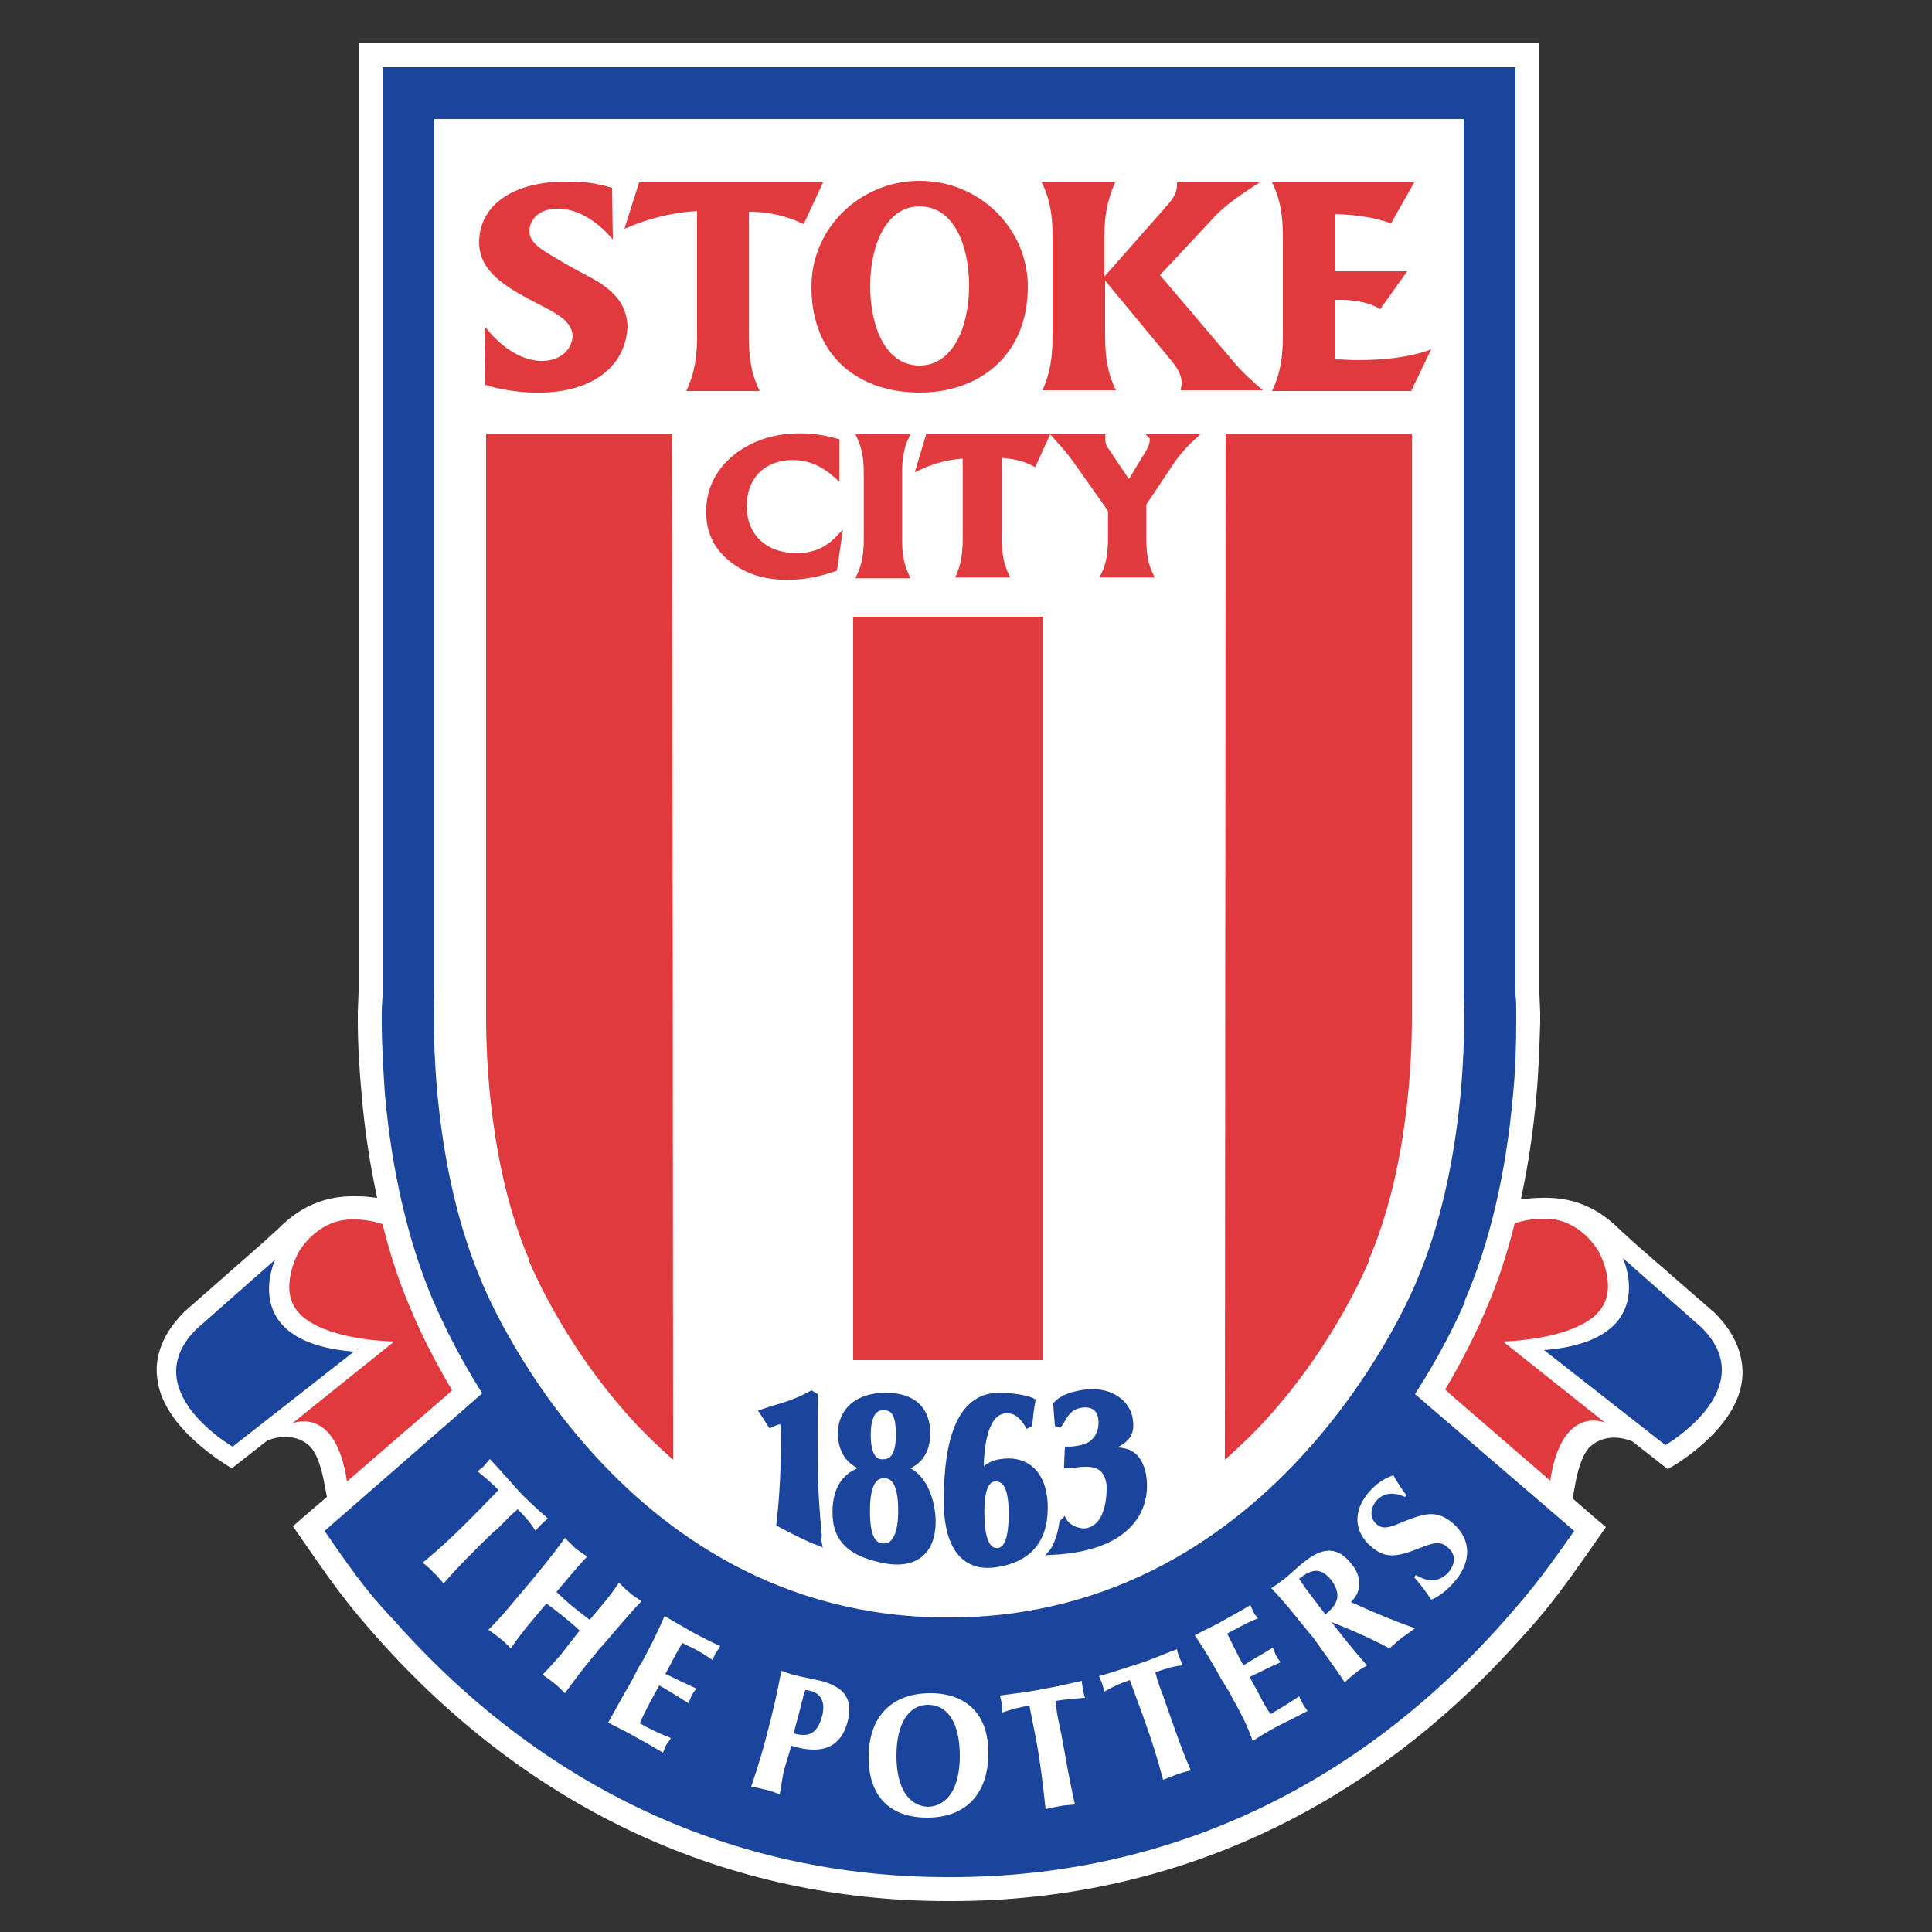<?xml version="1.0" encoding="utf-8"?>
<!-- Generator: Adobe Illustrator 19.1.0, SVG Export Plug-In . SVG Version: 6.00 Build 0)  -->
<svg version="1.1" id="Layer_1" xmlns="http://www.w3.org/2000/svg" xmlns:xlink="http://www.w3.org/1999/xlink" x="0px" y="0px"
	 viewBox="0 0 250 250" style="enable-background:new 0 0 250 250;" xml:space="preserve">
<rect x="0" y="0" width="250" height="250" fill="#333333" stroke="none"/>
<style type="text/css">
	.st0{fill-rule:evenodd;clip-rule:evenodd;fill:#FFFFFF;}
	.st1{fill-rule:evenodd;clip-rule:evenodd;fill:#1B449C;}
	.st2{fill-rule:evenodd;clip-rule:evenodd;fill:#E03A3E;}
	.st3{fill-rule:evenodd;clip-rule:evenodd;fill:#E03A3E;stroke:#E03A3E;stroke-width:0.656;}
	.st4{fill:none;stroke:#1B449C;stroke-width:0.749;}
	.st5{fill:none;stroke:#1B449C;stroke-width:0.757;}
	.st6{fill-rule:evenodd;clip-rule:evenodd;fill:#1B449C;stroke:#1B449C;stroke-width:0.627;}
	.st7{fill-rule:evenodd;clip-rule:evenodd;fill:#1B449C;stroke:#1B449C;stroke-width:0.675;}
</style>
<g>
	<path class="st0" d="M221.9,169.9L221.9,169.9l-10-8.7l-2.1-1.9c-2-2-5.1-4.5-10.4-4.3c-0.9,0-1.7,0.1-2.6,0.2
		c0.9-4.2,1.6-8.7,2-13.3c0.3-3.2,0.4-6.5,0.5-9.6c0-0.1,0-1.2,0-1.2l-0.1-2.5l0,0.2V5.5H46.4v123.1l0-0.2l-0.1,2.5l0,1.2
		c0,3.1,0.2,6.3,0.5,9.6c0.4,4.7,1.1,9.1,2,13.3c-0.8-0.1-1.6-0.2-2.5-0.2c-5.3-0.2-8.4,2.3-10.4,4.3l-2.1,1.9l-9.9,8.7l-0.1,0.1
		c-3.4,3.4-3.8,6.7-3.4,8.9c0.9,6.2,8.8,10.8,9.6,11.3l4.6-3.6c3.3-1.3,5.2,0.5,5.2,0.5c0.3,0.2,1.4,1.1,2.1,4.7l0.4,2.1
		c-2.6,2.2-4.4,3.8-4.4,3.8l1.6,2.3c4.6,6.7,6.3,8.7,9.3,12.1c19.8,22.3,45.3,34.1,73.8,34.1h0.5c28.5,0,54-11.8,73.8-34.1
		c3-3.3,4.7-5.4,9.3-12l1.6-2.3c0,0-1.8-1.5-4.3-3.7l0.4-2.2c0.7-3.6,1.8-4.5,2.1-4.7c0,0,1.9-1.8,5.2-0.5l4.6,3.6
		c0.8-0.4,8.7-5,9.6-11.3C225.7,176.6,225.3,173.3,221.9,169.9L221.9,169.9z"/>
	<path class="st1" d="M210,162.8c0,0,5,10.7-10.2,11.9l15.7,12.3c0,0,12.6-7.3,4.7-15.2L210,162.8L210,162.8z"/>
	<path class="st2" d="M206.8,169.8c2.8-2.9,0.1-7.8,0.1-7.8s-2.4-4.5-7.3-4.3c-1.2,0-2.4,0.2-3.6,0.6c-1,4-2.2,7.7-3.7,11.1l0,0
		c-0.2,0.5-1.9,4.7-5.3,10.4c0.4,0.4,1,0.9,1.8,1.6l11.8,10.2c1.5-10,7.1-7.5,7.1-7.5l-13.2-10.5
		C204.6,173.1,206.8,169.8,206.8,169.8L206.8,169.8z"/>
	<path class="st1" d="M35.6,163c0,0-5,10.7,10.2,11.9l-15.7,12.3c0,0-12.6-7.3-4.7-15.2L35.6,163L35.6,163z"/>
	<path class="st2" d="M38.7,169.9c-2.8-2.9-0.1-7.8-0.1-7.8s2.4-4.5,7.3-4.3c1.2,0,2.4,0.2,3.6,0.6c1,4,2.2,7.7,3.7,11.1l0,0
		c0.2,0.5,1.9,4.7,5.3,10.4c-0.4,0.4-1,0.9-1.8,1.6l-11.8,10.2c-1.5-10-7.1-7.5-7.1-7.5L51,173.6C41,173.2,38.7,169.9,38.7,169.9
		L38.7,169.9z"/>
	<path class="st1" d="M183.1,180.4c4.3-6.7,6.4-11.8,6.5-12.1l-0.1,0.1c3.3-7.6,5.4-16.7,6.3-26.9c0.3-3.1,0.4-6.3,0.4-9.3
		c0-0.4,0-0.8,0-1.2c0-0.9,0-1.6-0.1-2.3c0-0.2,0-120,0-120H49.5c0,0,0,119.8,0,120c0,0.7-0.1,1.4-0.1,2.3c0,0.4,0,0.8,0,1.2
		c0,3,0.2,6.2,0.4,9.3c0.9,10.1,3,19.1,6.2,26.7c0.3,0.6,2.3,5.6,6.4,12.1L42,198.1c4.5,6.6,6.2,8.6,9.1,11.7
		c19.2,21.6,43.9,33.1,71.5,33.1h0.5c27.6,0,52.3-11.4,71.5-33.1c2.8-3.2,4.5-5.1,9.1-11.7L183.1,180.4L183.1,180.4z"/>
	<path class="st0" d="M122.8,15.4H56.2v113.4c0,0-1.1,20.1,6.1,37c0,0,17.1,43.5,60.3,43.5h0.2c43.2,0,60.5-43.5,60.5-43.5
		c7.2-16.9,6.1-37,6.1-37V15.4H122.8L122.8,15.4z"/>
	<polygon class="st2" points="110.4,79.8 135,79.8 135,176 110.4,176 110.4,79.8 	"/>
	<path class="st2" d="M90.2,43.5V27.3c-3.3,0.2-6.4,1-9.4,2.3l1.9-6h23.8L104,29c-2.1-1-4.3-1.6-7.1-1.6v16.2c0,2.6,0.3,4.8,1.4,7
		h-9.5C89.9,48.3,90.2,46.1,90.2,43.5L90.2,43.5z"/>
	<path class="st2" d="M136.2,43.5V30.6c0-2.6-0.3-4.8-1.4-7h9.5c-1,2.2-1.4,4.4-1.4,7v5.2l8.2-9.3c0.8-0.9,1.2-1.7,1.2-2.6
		c0-0.1,0-0.2,0-0.3H163c-2.5,1.6-4.5,3-5.8,4.4l-7.1,7.6l9.6,11.3c0.9,1.1,2.1,2.2,3.7,3.6h-10.6c0-0.3,0.1-0.6,0.1-0.9
		c0-1.1-0.5-1.9-1.3-2.9L143,36.3v7.2c0,2.6,0.3,4.8,1.4,7h-9.5C135.9,48.3,136.2,46.1,136.2,43.5L136.2,43.5z"/>
	<path class="st2" d="M166,43.5V30.6c0-2.6-0.3-4.8-1.4-7H183l-3,5.3c-1.9-0.7-4.3-1.1-7.2-1.2v7.4h9.3l-3.5,4.9
		c-1.3-0.8-3.1-1.2-5.2-1.2c-0.2,0-0.4,0-0.6,0v7.7c0.9,0,1.8,0.1,2.7,0.1c3.8,0,7.1-0.4,9.7-1.4l-2.6,5.4h-18
		C165.7,48.3,166,46.1,166,43.5L166,43.5z"/>
	<path class="st3" d="M102.6,59.2c-3.7,0-6.3,2.4-6.3,6.3c0,3.9,2.7,6.4,6.8,6.4c2.3,0,4-0.8,5.5-2.4l-0.6,4.1c-2,0.7-4,1.1-6.2,1.1
		c-2.5,0-4.6-0.6-6.3-1.7c-2.6-1.7-3.8-3.9-3.8-6.8c0-3,1.4-5.6,3.9-7.4c2.2-1.6,4.9-2.4,7.9-2.4c1.5,0,3.1,0.2,4.8,0.7v4.5
		C106.5,60,104.7,59.2,102.6,59.2L102.6,59.2L102.6,59.2z"/>
	<path class="st3" d="M112.1,69.8v-8.6c0-1.7-0.2-3.2-0.9-4.7h6.1c-0.7,1.4-0.9,3-0.9,4.7v8.6c0,1.7,0.2,3.2,0.9,4.7h-6.1
		C111.9,73,112.1,71.5,112.1,69.8L112.1,69.8L112.1,69.8z"/>
	<path class="st3" d="M124.9,69.8V59c-2.1,0.1-4.1,0.6-6,1.5l1.2-4h15.3l-1.6,3.5c-1.3-0.7-2.8-1-4.5-1.1v10.8
		c0,1.7,0.2,3.2,0.9,4.7h-6.1C124.7,73,124.9,71.5,124.9,69.8L124.9,69.8L124.9,69.8z"/>
	<path class="st3" d="M148.9,74.4h-6.1c0.7-1.4,0.9-3,0.9-4.7v-3.7l-4.6-6.5c-0.7-1-1.6-2-2.5-3h6.1c0,0.1,0,0.3,0,0.4
		c0,0.4,0.1,0.8,0.3,1.1l3.1,4.6l2.6-4.3c0.2-0.4,0.4-0.9,0.4-1.3c0-0.2,0-0.4-0.1-0.5h5.5c-1,0.9-1.9,1.9-2.7,3l-3.8,5.7v4.4
		C148,71.5,148.2,73,148.9,74.4L148.9,74.4L148.9,74.4z"/>
	<path class="st2" d="M119,26.7c-4.3,0-6.4,5-6.4,10.3c0,5.3,2,10.3,6.4,10.3c4.3,0,6.4-5,6.4-10.3C125.4,31.7,123.4,26.7,119,26.7
		L119,26.7z M133,37.1c0,8.9-6.3,13.7-14,13.7c-7.7,0-14-4.5-14-13.7c0-7.6,6.3-13.7,14-13.7C126.8,23.4,133,29.6,133,37.1L133,37.1
		L133,37.1z"/>
	<path class="st1" d="M112.2,195.5c0-3.1,0.7-4.6,2.2-4.6c1.5,0,2.2,1.5,2.2,4.6c0,3-0.8,4.6-2.2,4.6
		C112.8,200.1,112.2,198.6,112.2,195.5L112.2,195.5z M117,189.9c2-0.6,3-2.2,3-4.4c0-3.2-1.9-4.9-5.4-4.9c-3.7,0-5.8,2-5.8,4.9
		c0,2.2,1.1,3.8,3,4.4v0.2c-2.5,0.7-3.7,2.6-3.7,5.6c0,3.8,2.3,5.4,6.3,6.2c4.1,0.8,6.3-1.2,6.3-5c0-2.8-1.3-6.2-3.7-6.8V189.9
		L117,189.9z M112.3,185.7c0-2.4,0.7-3.6,2-3.6c1.5,0,2,1.1,2,3.6c0,2.4-0.7,3.5-2,3.5C113,189.3,112.3,188.1,112.3,185.7
		L112.3,185.7L112.3,185.7z"/>
	<path class="st4" d="M112.2,195.5c0-3.1,0.7-4.6,2.2-4.6c1.5,0,2.2,1.5,2.2,4.6c0,3-0.8,4.6-2.2,4.6
		C112.8,200.1,112.2,198.6,112.2,195.5L112.2,195.5L112.2,195.5z M117,189.9c2-0.6,3-2.2,3-4.4c0-3.2-1.9-4.9-5.4-4.9
		c-3.7,0-5.8,2-5.8,4.9c0,2.2,1.1,3.8,3,4.4v0.2c-2.5,0.7-3.7,2.6-3.7,5.6c0,3.8,2.3,5.4,6.3,6.2c4.1,0.8,6.3-1.2,6.3-5
		c0-2.8-1.3-6.2-3.7-6.8V189.9L117,189.9z M112.3,185.7c0-2.4,0.7-3.6,2-3.6c1.5,0,2,1.1,2,3.6c0,2.4-0.7,3.5-2,3.5
		C113,189.3,112.3,188.1,112.3,185.7L112.3,185.7L112.3,185.7z"/>
	<path class="st1" d="M126.9,190.7C126.9,190.7,126.9,190.7,126.9,190.7c0-5.2,1.1-8.2,3.4-8.2c1.1,0,1.9,0.6,2.7,1.9l0.2-0.1
		c0.1-1,0.2-2,0.4-3c-1-0.5-3.2-0.7-4.3-0.7c-5.1,0-6.8,5.8-6.8,13.6c0,6,2.3,8.9,6.5,8.2c3.8-0.6,6.2-2.8,6.2-7.3
		c0-3.8-1.8-6-4.7-6C128.8,189.1,127.6,189.7,126.9,190.7L126.9,190.7z M130.9,195.9c0,3.2-0.6,4.8-1.9,4.8c-1.3,0-2-1.6-2-5
		c0-3,0.6-4.4,1.9-4.4C130.3,191.4,130.9,192.8,130.9,195.9L130.9,195.9L130.9,195.9z"/>
	<path class="st5" d="M126.9,190.7L126.9,190.7c0-5.2,1.1-8.2,3.4-8.2c1.1,0,1.9,0.6,2.7,1.9l0.2-0.1c0.1-1,0.2-2,0.4-3
		c-1-0.5-3.2-0.7-4.3-0.7c-5.1,0-6.8,5.8-6.8,13.6c0,6,2.3,8.9,6.5,8.2c3.8-0.6,6.2-2.8,6.2-7.3c0-3.8-1.8-6-4.7-6
		C128.8,189.1,127.6,189.7,126.9,190.7L126.9,190.7L126.9,190.7z M130.9,195.9c0,3.2-0.6,4.8-1.9,4.8c-1.3,0-2-1.6-2-5
		c0-3,0.6-4.4,1.9-4.4C130.3,191.4,130.9,192.8,130.9,195.9L130.9,195.9L130.9,195.9z"/>
	<path class="st6" d="M137.7,196.7c0.7,1.3,2.5,1.4,2.5,1.4c3.7-0.2,3.3-6,3.3-6c-0.4-3-2.7-2.7-4.5-2.5c-0.3,0-0.7,0.1-1,0.1
		l0.1-2.2c0.2,0,0.4,0,0.6,0c2-0.2,3.3-0.8,3.7-2.7c0.2-1.2,0-3-2-3c-2.3,0.1-2.6,1.7-3.3,2.6l-0.3-0.1l-0.2-2.6
		c1.2-1.4,4.1-1.6,4.1-1.6c3-0.3,5.4,1.4,5.6,3.8c0.2,1.8-0.5,2.5-2.6,3.5l0,0.2c2.5-0.1,3.5,0.7,4.1,2.5
		c0.9,2.9,0.6,10.2-11.8,10.8c0,0,1-1.1,1.4-3.9L137.7,196.7L137.7,196.7z"/>
	<path class="st7" d="M106,199.7c-2.1-0.8-5.2-2.5-5.2-2.5c0.2-1.7,0.6-5.3,0.6-11.3c0-0.7-0.1-1.1-0.1-2.1c-1,0.4-0.6,0.1-1.6,0.6
		l-1.1-1.7c2.7-0.9,3.8-1,6.4-2.4l0.5,0.3c-0.1,5.4,0,8.4,0,10.1c0,2.2,0.3,5.8,0.5,8C105.9,199.3,106,199.7,106,199.7L106,199.7z"
		/>
	<path class="st2" d="M87.1,188.9c-1.9-1.7-3.8-3.5-5.6-5.5c-8.9-9.9-12.9-20-13-20.1l0-0.1l0-0.1c-5.1-11.9-5.6-25.9-5.6-31.5
		c0-1.5,0-2.4,0-2.5l0-0.2c0,0,0-20.8,0-72.8H87L87.1,188.9L87.1,188.9z"/>
	<path class="st2" d="M158.5,188.9c1.9-1.7,3.8-3.5,5.6-5.5c8.9-9.9,12.9-20,13-20.1l0-0.1l0-0.1c5.1-11.9,5.6-25.9,5.6-31.5
		c0-1.5,0-2.4,0-2.5l0-0.2c0,0,0-20.8,0-72.8h-24.1L158.5,188.9L158.5,188.9z"/>
	<path class="st0" d="M102.4,225.9c0.2,0.1,0.5,0.1,0.7,0.2c3.6,0.9,5.8-0.2,6.6-3.4c0.7-2.8-0.4-4.4-3.5-5.2
		c-1.3-0.3-2.5-0.5-3.6-0.8c-0.4-0.1-0.9-0.3-1.5-0.5c-0.5,2.8-1.1,5.3-1.7,7.6c-0.5,2-1.2,4.5-2.2,7.4c0.8,0.1,1.4,0.3,1.9,0.4
		c0.5,0.1,1.1,0.3,1.8,0.6c0.3-1.9,0.5-3,0.6-3.3L102.4,225.9L102.4,225.9z M102.7,224.3l0.9-3.4c0.1-0.6,0.3-1,0.3-1.2
		c0-0.1,0.1-0.4,0.3-1c0.4,0,0.6,0.1,0.7,0.1c1.4,0.4,1.9,1.5,1.5,3.2C105.8,224.2,104.8,224.9,102.7,224.3L102.7,224.3L102.7,224.3
		z"/>
	<path class="st0" d="M112.4,227.4c0,5,2.7,7.8,7.6,7.8c5,0,7.9-3.1,7.9-8.4c0-4.9-2.8-7.7-7.5-7.7
		C115.4,219.1,112.4,222.1,112.4,227.4L112.4,227.4z M116,227.2c0-4.2,1.6-6.6,4.1-6.6c2.5,0,4.1,2.3,4.1,6.6c0,4.2-1.6,6.5-4.1,6.6
		C117.6,233.7,116,231.4,116,227.2L116,227.2L116,227.2z"/>
	<path class="st0" d="M136.6,220.1c0.1,1.3,0.3,2.3,0.5,3.2c0.1,0.3,0.1,0.7,0.2,0.9c0.6,3.3,1.1,6.3,1.8,9.3
		c-0.9,0.1-1.5,0.1-1.9,0.2c-0.5,0.1-1.1,0.2-1.9,0.4c-0.3-2.8-0.6-5.3-1-7.7c-0.2-1.2-0.6-3.2-1.1-5.7c-1.2,0.2-2.4,0.5-3.5,0.9
		c0-0.4-0.1-0.8-0.1-1.2c0-0.2-0.1-0.5-0.2-1c2.2-0.3,4-0.5,5.3-0.8c1.3-0.2,3.1-0.6,5.3-1.1c0,0.5,0.1,0.8,0.1,1
		c0.1,0.3,0.1,0.7,0.3,1.2C139,219.8,137.8,219.9,136.6,220.1L136.6,220.1z"/>
	<path class="st0" d="M149.5,216.4c0.3,1.2,0.7,2.3,1,3c0.1,0.3,0.2,0.6,0.3,0.9c1.1,3.1,2.1,6.1,3.3,8.8c-0.9,0.2-1.5,0.4-1.8,0.5
		c-0.5,0.2-1,0.4-1.8,0.7c-0.7-2.7-1.5-5.2-2.3-7.4c-0.4-1.2-1.1-3-2-5.5c-1.2,0.4-2.3,0.9-3.3,1.5c-0.1-0.4-0.2-0.8-0.3-1.1
		c-0.1-0.2-0.2-0.5-0.4-0.9c2.1-0.6,3.8-1.2,5.1-1.6c1.3-0.4,2.9-1.1,5-1.9c0.1,0.5,0.2,0.8,0.3,1c0.1,0.3,0.3,0.7,0.4,1.1
		C151.8,215.6,150.6,216,149.5,216.4L149.5,216.4z"/>
	<path class="st0" d="M159.4,219.6c-0.2-0.5-0.5-0.9-0.8-1.4c-0.2-0.3-0.3-0.6-0.5-0.8c-1.1-2-2.2-3.9-3.5-5.8
		c1.7-0.9,2.9-1.4,3.5-1.8c0.9-0.5,2.2-1.2,3.7-2.1c0.2,0.4,0.3,0.7,0.4,0.9c0.1,0.2,0.3,0.5,0.6,0.8c-1,0.4-2,0.9-2.9,1.4
		c-0.4,0.2-0.8,0.4-1.1,0.6c0.5,1,1,2,1.5,3l0.6,1.1c0.9-0.6,2.2-1.3,3.8-2.3c0.2,0.4,0.3,0.8,0.4,1c0.1,0.2,0.3,0.5,0.6,0.9
		c-1.4,0.6-2.7,1.3-4,1.9l1.2,2.2c0.5,1,1,1.9,1.5,2.6c1.2-0.7,2.4-1.4,3.7-2.3c0.2,0.4,0.3,0.7,0.5,1c0.1,0.2,0.3,0.5,0.6,0.9
		c-2.1,1.1-3.6,1.8-4.5,2.3c-0.7,0.4-1.6,0.9-2.6,1.6C161.4,223.2,160.4,221.4,159.4,219.6L159.4,219.6z"/>
	<path class="st0" d="M174,217.7c0.5-0.5,1-0.9,1.4-1.2c0.3-0.3,0.8-0.6,1.5-1c-1-1.1-1.9-2.2-2.8-3.3l-1.8-2.3
		c3.6,1.4,6,2.6,7.5,3.4c0.6-0.5,1.1-1,1.5-1.3c0.4-0.3,1-0.7,1.8-1.3c-2.3-0.8-5-1.9-8.3-3.4c1.4-1.3,1.5-3.2,0.1-4.9
		c-1.7-2.2-3.6-2.3-6-0.4c-1.2,0.9-2.1,1.9-3.1,2.6c-0.4,0.3-0.8,0.6-1.3,0.9c2,2.1,3.6,4.2,5,5.9c0.2,0.2,0.3,0.4,0.5,0.6
		C171.1,213.6,172.5,215.4,174,217.7L174,217.7z M171.5,208.9l-1.9-2.5c-0.4-0.5-0.9-1.2-1.5-2.1c0.2-0.2,0.4-0.3,0.4-0.3
		c1.5-1.1,2.6-1,3.8,0.5C173.5,206.2,173.3,207.5,171.5,208.9C171.5,208.9,171.5,208.9,171.5,208.9L171.5,208.9L171.5,208.9z"/>
	<path class="st0" d="M183,204.1l0.2-0.3c1.7,1,3,0.9,4.2-0.3c1-1.2,1-2.4-0.1-3.3c-1-0.9-2-0.5-3.8,0.2c-2.6,1-4.2,1.4-6.1-0.3
		c-2.2-1.9-2.4-4.6-0.2-7.1c0.9-1,1.9-1.7,3.1-2.1c0.5,0.9,1.1,1.8,1.7,2.6l-0.2,0.2c-1.6-0.7-2.8-0.5-3.7,0.5c-0.9,1.1-0.8,2.3,0,3
		c1,0.9,2,0.3,4-0.5c2.4-0.9,3.9-1.3,5.9,0.4c2.4,2.1,2.5,5,0.1,7.7c-0.9,1-1.9,1.8-2.9,2.2C184.5,205.9,183.7,204.9,183,204.1
		L183,204.1z"/>
	<path class="st2" d="M77.9,36.8c-0.9-0.7-3.2-1.7-5.8-3.3c-2.1-1.2-3.7-2.2-3.6-3.7c0.1-1.6,1.5-2.9,3.9-2.8c2.5,0.1,5,1.7,6.9,4
		l-0.1-6.7c-1.7-0.5-3.4-0.8-5.2-0.8c-7.3-0.2-11.8,2.8-12,7.6c-0.1,3.1,1.9,5.1,5.7,7.2c3.4,1.9,6.3,2.8,6.4,5.2h0
		c-0.1,1.8-1.7,3.3-4.2,3.2c-2.6-0.1-5.2-1.9-7.2-4.5l0.1,7.6c1.8,0.6,4,0.9,5.9,1c7.6,0.3,12.3-3.2,12.5-8.6
		C81.1,40,80.1,38.3,77.9,36.8L77.9,36.8z"/>
	<path class="st0" d="M67,195.3c-1,0.8-1.7,1.6-2.3,2.2c-0.2,0.2-0.5,0.5-0.7,0.6c-2.4,2.3-4.6,4.5-6.6,6.8c-0.6-0.7-1-1.2-1.3-1.4
		c-0.3-0.4-0.8-0.8-1.4-1.3c2.2-1.8,4-3.5,5.7-5.2c0.9-0.9,2.3-2.3,4.1-4.2c-0.9-0.9-1.8-1.7-2.7-2.4c0.3-0.3,0.7-0.5,0.9-0.8
		c0.1-0.1,0.3-0.4,0.7-0.8c1.5,1.6,2.7,3,3.6,4c0.9,1,2.2,2.2,3.9,3.7c-0.4,0.3-0.6,0.5-0.8,0.7c-0.2,0.2-0.5,0.5-0.8,0.9
		C68.7,197.1,67.9,196.2,67,195.3L67,195.3z"/>
	<path class="st0" d="M67.7,205.8c0.2-0.2,0.4-0.5,0.6-0.7c1.4-1.7,3.1-3.7,4.8-6.1c0.6,0.6,1,1,1.3,1.3c0.4,0.3,0.9,0.7,1.6,1.1
		c-0.9,0.9-1.6,1.8-2.4,2.7l-1.6,1.9c1,0.9,1.6,1.5,2,1.8c0.6,0.5,1.4,1.1,2.3,1.8l1.6-1.9c0.8-0.9,1.5-1.9,2.2-2.9
		c0.6,0.6,1.1,1.1,1.4,1.3c0.3,0.3,0.8,0.6,1.5,1.1c-2,2.1-3.6,4.1-5.1,5.8c-0.2,0.2-0.4,0.4-0.6,0.7c-1.2,1.4-2.6,3.2-4.2,5.4
		c-0.5-0.5-1-1-1.4-1.3c-0.4-0.3-0.9-0.7-1.5-1.1c0.8-0.8,1.5-1.6,2.3-2.5L75,211c-0.8-0.8-1.6-1.4-2.2-1.9
		c-0.4-0.3-1.1-0.9-2.1-1.6l-2.6,3.1c-0.7,0.9-1.4,1.8-2,2.7c-0.6-0.6-1-1-1.4-1.3c-0.4-0.3-0.9-0.7-1.5-1.1
		C65.1,209,66.5,207.2,67.7,205.8L67.7,205.8z"/>
	<path class="st0" d="M81.8,217.4c0.2-0.5,0.5-0.9,0.7-1.4c0.2-0.3,0.3-0.6,0.5-0.8c1.1-2,2.1-4,3-6.1c1.6,1,2.8,1.6,3.4,2
		c1,0.5,2.2,1.2,3.8,1.9c-0.2,0.4-0.4,0.6-0.6,0.9c-0.1,0.2-0.2,0.5-0.4,0.9c-0.9-0.6-1.8-1.2-2.7-1.6c-0.4-0.2-0.8-0.4-1.2-0.6
		c-0.6,1-1.1,1.9-1.6,2.9l-0.6,1.1c1,0.5,2.3,1.1,4,1.9c-0.3,0.4-0.5,0.7-0.6,0.9c-0.1,0.2-0.2,0.5-0.4,1c-1.3-0.8-2.5-1.6-3.8-2.3
		l-1.2,2.2c-0.5,1-1,1.9-1.3,2.7c1.2,0.7,2.5,1.3,4,1.9c-0.2,0.4-0.4,0.6-0.6,0.9c-0.1,0.2-0.2,0.5-0.4,1c-2-1.2-3.5-2-4.4-2.5
		c-0.7-0.4-1.6-0.8-2.7-1.4C79.8,220.9,80.8,219.1,81.8,217.4L81.8,217.4z"/>
</g>
</svg>
